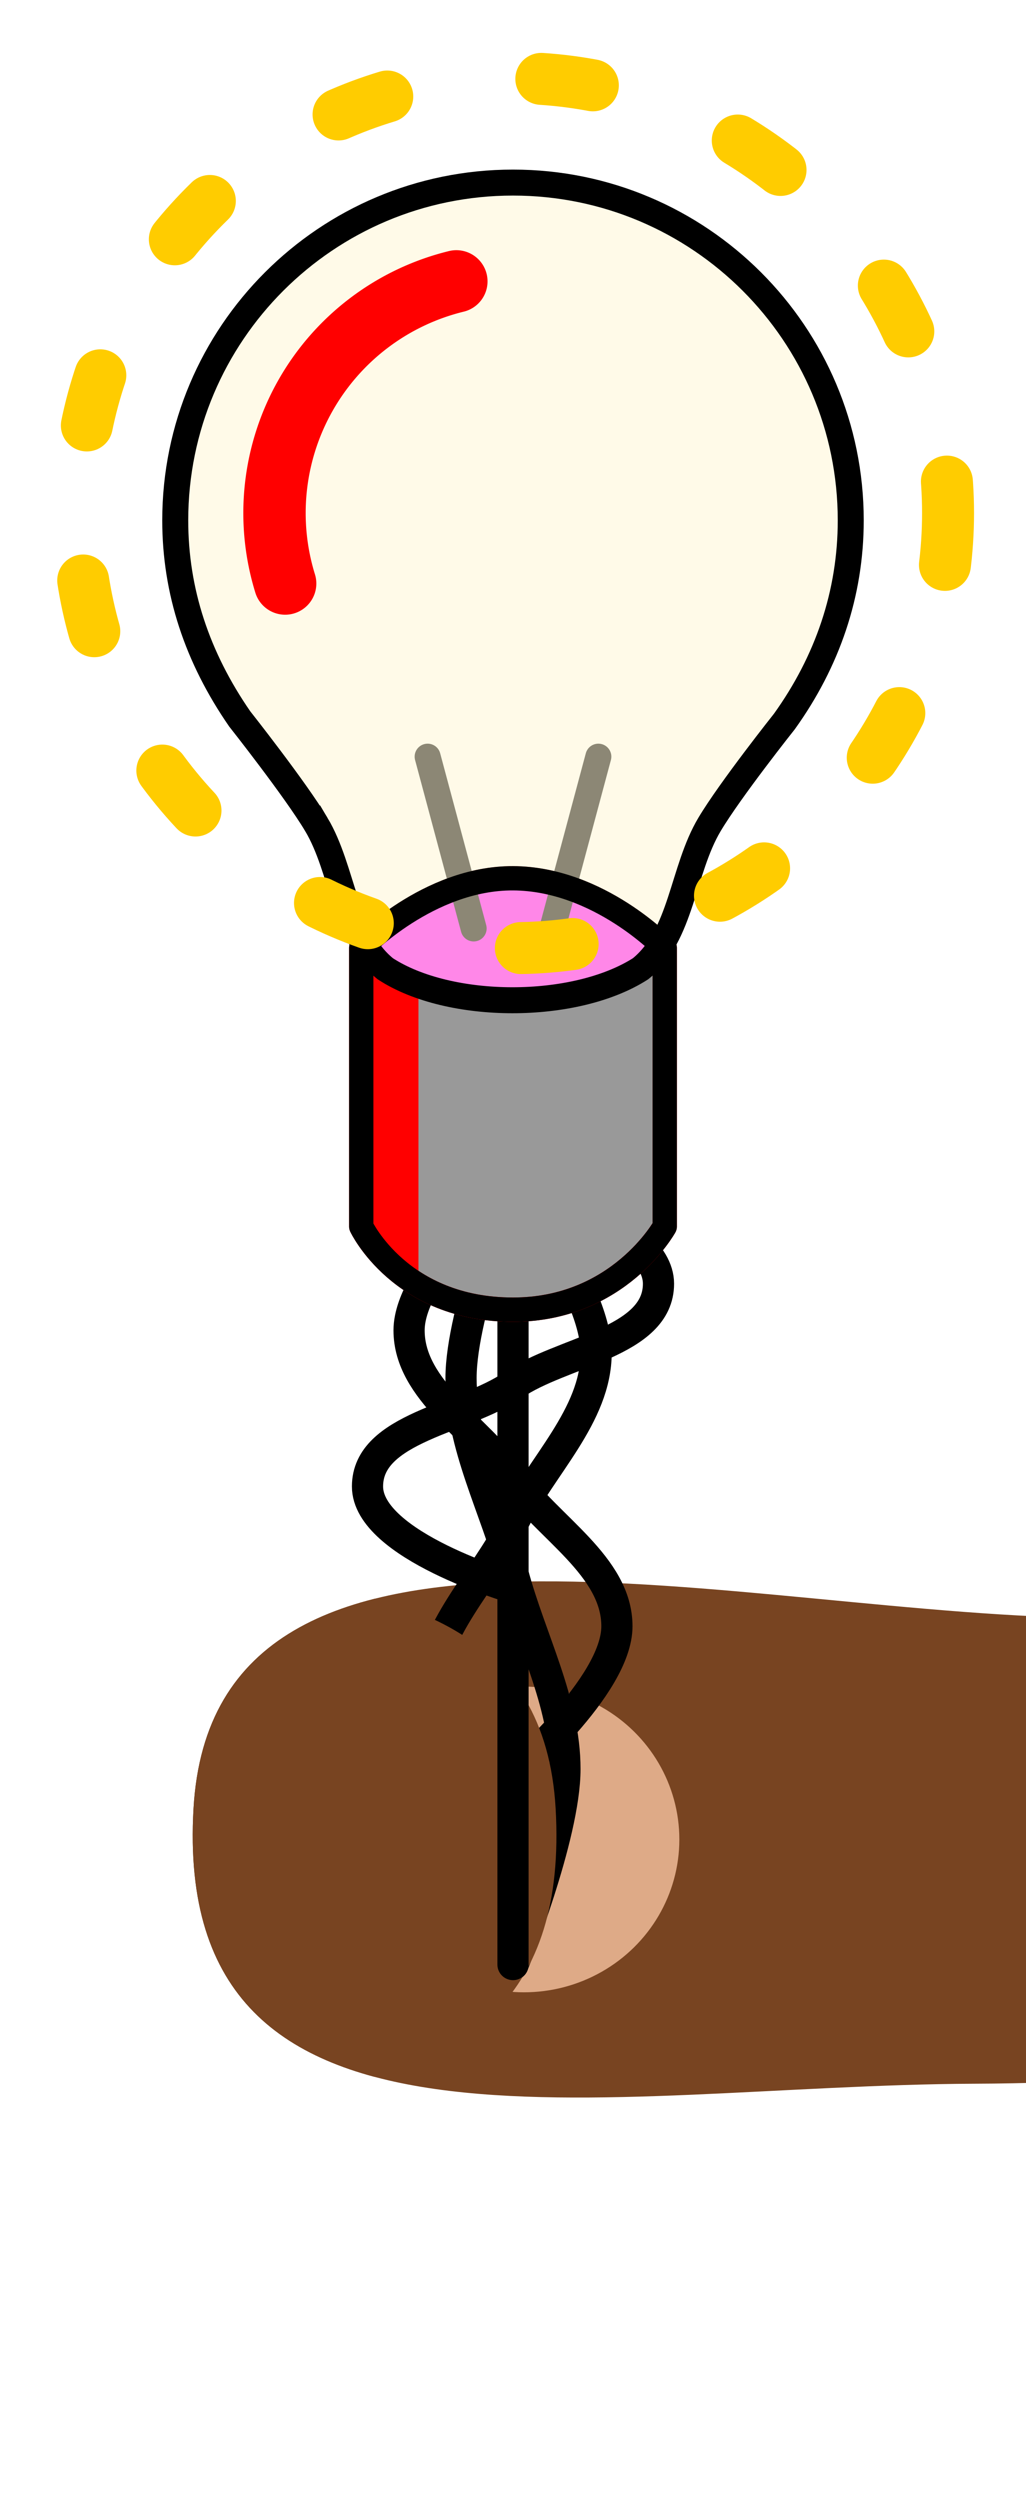 <?xml version="1.0" encoding="UTF-8" standalone="no"?>
<svg
   xmlns:dc="http://purl.org/dc/elements/1.1/"
   xmlns:cc="http://creativecommons.org/ns#"
   xmlns:rdf="http://www.w3.org/1999/02/22-rdf-syntax-ns#"
   xmlns:svg="http://www.w3.org/2000/svg"
   xmlns="http://www.w3.org/2000/svg"
   xmlns:sodipodi="http://sodipodi.sourceforge.net/DTD/sodipodi-0.dtd"
   xmlns:inkscape="http://www.inkscape.org/namespaces/inkscape"
   viewBox="0 0 197.451 481.081"
   preserveAspectRatio="xMinYMin"
   version="1.1"
   id="svg831"
   sodipodi:docname="light.svg"
   width="197.451"
   height="481.081"
   inkscape:version="0.92.2 5c3e80d, 2017-08-06">
  <defs
     id="defs835">
    <marker
       inkscape:isstock="true"
       style="overflow:visible"
       id="marker2565"
       refX="0"
       refY="0"
       orient="auto"
       inkscape:stockid="DotS">
      <path
         transform="matrix(0.2,0,0,0.2,1.48,0.2)"
         style="fill:#000000;fill-opacity:1;fill-rule:evenodd;stroke:#000000;stroke-width:1pt;stroke-opacity:1"
         d="m -2.5,-1 c 0,2.76 -2.24,5 -5,5 -2.76,0 -5,-2.24 -5,-5 0,-2.76 2.24,-5 5,-5 2.76,0 5,2.24 5,5 z"
         id="path2563"
         inkscape:connector-curvature="0" />
    </marker>
    <marker
       inkscape:stockid="DotS"
       orient="auto"
       refY="0"
       refX="0"
       id="marker2057"
       style="overflow:visible"
       inkscape:isstock="true">
      <path
         id="path2055"
         d="m -2.5,-1 c 0,2.76 -2.24,5 -5,5 -2.76,0 -5,-2.24 -5,-5 0,-2.76 2.24,-5 5,-5 2.76,0 5,2.24 5,5 z"
         style="fill:#000000;fill-opacity:1;fill-rule:evenodd;stroke:#000000;stroke-width:1pt;stroke-opacity:1"
         transform="matrix(0.2,0,0,0.2,1.48,0.2)"
         inkscape:connector-curvature="0" />
    </marker>
    <marker
       inkscape:isstock="true"
       style="overflow:visible"
       id="marker1485"
       refX="0"
       refY="0"
       orient="auto"
       inkscape:stockid="DotS">
      <path
         transform="matrix(0.2,0,0,0.2,1.48,0.2)"
         style="fill:#000000;fill-opacity:1;fill-rule:evenodd;stroke:#000000;stroke-width:1pt;stroke-opacity:1"
         d="m -2.5,-1 c 0,2.76 -2.24,5 -5,5 -2.76,0 -5,-2.24 -5,-5 0,-2.76 2.24,-5 5,-5 2.76,0 5,2.24 5,5 z"
         id="path1483"
         inkscape:connector-curvature="0" />
    </marker>
    <marker
       inkscape:stockid="DotS"
       orient="auto"
       refY="0"
       refX="0"
       id="marker1455"
       style="overflow:visible"
       inkscape:isstock="true"
       inkscape:collect="always">
      <path
         id="path1453"
         d="m -2.5,-1 c 0,2.76 -2.24,5 -5,5 -2.76,0 -5,-2.24 -5,-5 0,-2.76 2.24,-5 5,-5 2.76,0 5,2.24 5,5 z"
         style="fill:#000000;fill-opacity:1;fill-rule:evenodd;stroke:#000000;stroke-width:1pt;stroke-opacity:1"
         transform="matrix(0.2,0,0,0.2,1.48,0.2)"
         inkscape:connector-curvature="0" />
    </marker>
    <marker
       inkscape:isstock="true"
       style="overflow:visible"
       id="marker1379"
       refX="0"
       refY="0"
       orient="auto"
       inkscape:stockid="DotS"
       inkscape:collect="always">
      <path
         transform="matrix(0.2,0,0,0.2,1.48,0.2)"
         style="fill:#000000;fill-opacity:1;fill-rule:evenodd;stroke:#000000;stroke-width:1pt;stroke-opacity:1"
         d="m -2.5,-1 c 0,2.76 -2.24,5 -5,5 -2.76,0 -5,-2.24 -5,-5 0,-2.76 2.24,-5 5,-5 2.76,0 5,2.24 5,5 z"
         id="path1377"
         inkscape:connector-curvature="0" />
    </marker>
    <marker
       inkscape:stockid="DotS"
       orient="auto"
       refY="0"
       refX="0"
       id="marker1347"
       style="overflow:visible"
       inkscape:isstock="true"
       inkscape:collect="always">
      <path
         id="path1345"
         d="m -2.5,-1 c 0,2.76 -2.24,5 -5,5 -2.76,0 -5,-2.24 -5,-5 0,-2.76 2.24,-5 5,-5 2.76,0 5,2.24 5,5 z"
         style="fill:#000000;fill-opacity:1;fill-rule:evenodd;stroke:#000000;stroke-width:1pt;stroke-opacity:1"
         transform="matrix(0.2,0,0,0.2,1.48,0.2)"
         inkscape:connector-curvature="0" />
    </marker>
    <marker
       inkscape:stockid="DotS"
       orient="auto"
       refY="0"
       refX="0"
       id="DotS"
       style="overflow:visible"
       inkscape:isstock="true">
      <path
         id="path1102"
         d="m -2.5,-1 c 0,2.76 -2.24,5 -5,5 -2.76,0 -5,-2.24 -5,-5 0,-2.76 2.24,-5 5,-5 2.76,0 5,2.24 5,5 z"
         style="fill:#000000;fill-opacity:1;fill-rule:evenodd;stroke:#000000;stroke-width:1pt;stroke-opacity:1"
         transform="matrix(0.2,0,0,0.2,1.48,0.2)"
         inkscape:connector-curvature="0" />
    </marker>
    <marker
       inkscape:stockid="DiamondSstart"
       orient="auto"
       refY="0"
       refX="0"
       id="DiamondSstart"
       style="overflow:visible"
       inkscape:isstock="true">
      <path
         id="path1129"
         d="M 0,-7.071 -7.071,0 0,7.071 7.071,0 Z"
         style="fill:#000000;fill-opacity:1;fill-rule:evenodd;stroke:#000000;stroke-width:1pt;stroke-opacity:1"
         transform="matrix(0.2,0,0,0.2,1.2,0)"
         inkscape:connector-curvature="0" />
    </marker>
    <marker
       inkscape:stockid="DotL"
       orient="auto"
       refY="0"
       refX="0"
       id="DotL"
       style="overflow:visible"
       inkscape:isstock="true">
      <path
         id="path1096"
         d="m -2.5,-1 c 0,2.76 -2.24,5 -5,5 -2.76,0 -5,-2.24 -5,-5 0,-2.76 2.24,-5 5,-5 2.76,0 5,2.24 5,5 z"
         style="fill:#000000;fill-opacity:1;fill-rule:evenodd;stroke:#000000;stroke-width:1pt;stroke-opacity:1"
         transform="matrix(0.8,0,0,0.8,5.92,0.8)"
         inkscape:connector-curvature="0" />
    </marker>
    <inkscape:path-effect
       effect="mirror_symmetry"
       start_point="-748.178,799.343"
       end_point="-748.178,830.802"
       center_point="-748.178,815.073"
       id="path-effect872"
       is_visible="true"
       mode="free"
       discard_orig_path="false"
       fuse_paths="false"
       oposite_fuse="false" />
    <inkscape:path-effect
       effect="mirror_symmetry"
       start_point="-714.052,836.658"
       end_point="-714.052,837.022"
       center_point="-714.052,836.84"
       id="path-effect868"
       is_visible="true"
       mode="free"
       discard_orig_path="false"
       fuse_paths="false"
       oposite_fuse="false" />
    <inkscape:path-effect
       effect="mirror_symmetry"
       start_point="-703.12,784.18"
       end_point="-703.12,827.392"
       center_point="-703.12,805.786"
       id="path-effect864"
       is_visible="true"
       mode="free"
       discard_orig_path="false"
       fuse_paths="false"
       oposite_fuse="false" />
    <clipPath
       clipPathUnits="userSpaceOnUse"
       id="clipPath910">
      <path
         sodipodi:nodetypes="csccscc"
         inkscape:connector-curvature="0"
         id="path912"
         d="m -774.546,827.629 c 0,0 12.917,-13.472 29.203,-13.412 16.53,0.062 29.203,13.412 29.203,13.412 v 53.6 c 0,0 -8.825,16 -29.203,16 -21.673,0 -29.203,-16 -29.203,-16 z"
         style="opacity:1;fill:#999999;fill-opacity:1;fill-rule:nonzero;stroke:#ff0000;stroke-width:4.677;stroke-linecap:round;stroke-linejoin:round;stroke-miterlimit:4;stroke-dasharray:none;stroke-dashoffset:0;stroke-opacity:1" />
    </clipPath>
    <clipPath
       clipPathUnits="userSpaceOnUse"
       id="clipPath946">
      <g
         id="g950"
         transform="translate(-8.246,84.523)">
        <path
           inkscape:connector-curvature="0"
           id="path948"
           d="m -860.172,860.528 c -4.188,73.011 78.255,53.243 150.216,52.941 82.387,-0.346 98.922,-19.445 98.922,-47.059 0,-27.614 -4.788,-42.549 -73.824,-42.549 -69.036,0 -171.436,-30.938 -175.314,36.667 z"
           style="fill:#ff0000" />
      </g>
    </clipPath>
  </defs>
  <sodipodi:namedview
     pagecolor="#ffffff"
     bordercolor="#666666"
     borderopacity="1"
     objecttolerance="10"
     gridtolerance="10"
     guidetolerance="10"
     inkscape:pageopacity="0"
     inkscape:pageshadow="2"
     inkscape:window-width="1805"
     inkscape:window-height="940"
     id="namedview833"
     showgrid="false"
     fit-margin-top="10"
     fit-margin-left="10"
     fit-margin-right="10"
     fit-margin-bottom="100"
     inkscape:zoom="1.3719999"
     inkscape:cx="-90.257302"
     inkscape:cy="247.24484"
     inkscape:window-x="0"
     inkscape:window-y="0"
     inkscape:window-maximized="0"
     inkscape:current-layer="layer2"
     inkscape:object-nodes="true"
     showguides="false" />
  <g
     inkscape:groupmode="layer"
     id="layer3"
     inkscape:label="Bear"
     transform="translate(-24.503,256.106)"
     sodipodi:insensitive="true">
    <g
       id="g3650">
      <g
         id="g849"
         transform="translate(930.16,-853.131)"
         inkscape:transform-center-x="98.396509"
         inkscape:transform-center-y="1.4577261">
        <path
           inkscape:connector-curvature="0"
           id="path4971"
           d="m -868.418,945.051 c -4.188,73.011 78.255,53.243 150.216,52.941 82.387,-0.346 98.922,-19.445 98.922,-47.059 0,-27.614 -4.788,-42.549 -73.824,-42.549 -69.036,0 -171.436,-30.938 -175.314,36.667 z"
           style="fill:#784421" />
        <ellipse
           transform="scale(-1,1)"
           ry="29.414"
           rx="29.911"
           cy="950.986"
           cx="804.83"
           id="path4974"
           style="fill:#deaa87" />
      </g>
      <path
         style="fill:none;stroke:#000000;stroke-width:6;stroke-linecap:round;stroke-linejoin:miter;stroke-miterlimit:4;stroke-dasharray:none;stroke-opacity:1;marker-end:url(#marker1347)"
         d="M 123.228,-28.56 V 121.933"
         id="path977"
         inkscape:connector-curvature="0" />
      <path
         sodipodi:nodetypes="caaac"
         inkscape:connector-curvature="0"
         id="path1375"
         d="m 123.228,-28.569 c 0,0 16,20.623 16,32.782 0,12.159 -10.667,21.855 -16,32.782 -5.333,10.927 -16,20.623 -16,32.782 0,12.159 16,32.782 16,32.782"
         style="fill:none;stroke:#000000;stroke-width:6;stroke-linecap:round;stroke-linejoin:miter;stroke-miterlimit:4;stroke-dasharray:none;stroke-opacity:1;marker-end:url(#marker1379)" />
      <path
         sodipodi:nodetypes="caaac"
         style="fill:none;stroke:#000000;stroke-width:6;stroke-linecap:round;stroke-linejoin:miter;stroke-miterlimit:4;stroke-dasharray:none;stroke-opacity:1;marker-end:url(#marker1455)"
         d="m 123.228,-28.575 c 0,0 -20,16.871 -20,28.468 0,11.597 13.333,18.978 20,28.468 6.667,9.489 20,16.871 20,28.468 0,11.597 -20,28.468 -20,28.468"
         id="path1451"
         inkscape:connector-curvature="0" />
      <path
         sodipodi:nodetypes="caaac"
         style="fill:none;stroke:#000000;stroke-width:6;stroke-linecap:round;stroke-linejoin:miter;stroke-miterlimit:4;stroke-dasharray:none;stroke-opacity:1;marker-end:url(#marker2057)"
         d="m 123.228,-28.59 c 0,0 28,8.132 28,19.507 0,11.375 -18.667,13.004 -28,19.507 -9.333,6.502 -28,8.132 -28,19.507 0,11.375 28,19.507 28,19.507"
         id="path2053"
         inkscape:connector-curvature="0" />
      <path
         sodipodi:nodetypes="caaac"
         inkscape:connector-curvature="0"
         id="path2561"
         d="m 123.228,-28.563 c 0,0 -10,24.647 -10,37.623 0,12.976 6.667,25.082 10,37.623 3.333,12.541 10,24.647 10,37.623 0,12.976 -10,37.623 -10,37.623"
         style="fill:none;stroke:#000000;stroke-width:6;stroke-linecap:round;stroke-linejoin:miter;stroke-miterlimit:4;stroke-dasharray:none;stroke-opacity:1;marker-end:url(#marker2565)" />
      <path
         clip-path="url(#clipPath946)"
         inkscape:connector-curvature="0"
         id="path845"
         d="m -798.725,945.051 c 4.188,73.011 -78.255,53.243 -150.216,52.941 -82.387,-0.346 -98.922,-19.445 -98.921,-47.059 0,-27.614 4.788,-42.549 73.823,-42.549 69.036,0 171.436,-30.938 175.314,36.667 z"
         style="fill:#784421"
         transform="translate(930.16,-853.131)" />
    </g>
  </g>
  <g
     inkscape:groupmode="layer"
     id="layer2"
     inkscape:label="Bulb"
     style="display:inline"
     transform="translate(-24.503,256.106)">
    <g
       transform="translate(868.571,-901.319)"
       id="g997">
      <path
         style="fill:none;stroke:#000000;stroke-width:6;stroke-linecap:round;stroke-linejoin:miter;stroke-miterlimit:4;stroke-dasharray:none;stroke-opacity:1"
         d="M -745.343,872.76 V 1023.252"
         id="path958"
         inkscape:connector-curvature="0" />
      <path
         sodipodi:nodetypes="csccscc"
         inkscape:connector-curvature="0"
         id="rect901"
         d="m -774.546,827.629 c 0,0 12.917,-13.472 29.203,-13.412 16.53,0.062 29.203,13.412 29.203,13.412 v 53.6 c 0,0 -8.825,16 -29.203,16 -21.673,0 -29.203,-16 -29.203,-16 z"
         style="opacity:1;fill:#999999;fill-opacity:1;fill-rule:nonzero;stroke:#ff0000;stroke-width:4.677;stroke-linecap:round;stroke-linejoin:round;stroke-miterlimit:4;stroke-dasharray:none;stroke-dashoffset:0;stroke-opacity:1" />
      <rect
         transform="matrix(0.525,0,0,0.902,-368.282,82.976)"
         clip-path="url(#clipPath910)"
         y="802.873"
         x="-778.379"
         height="118.409"
         width="25.512"
         id="rect906"
         style="opacity:1;fill:#ff0000;fill-opacity:1;fill-rule:nonzero;stroke:none;stroke-width:4.455;stroke-linecap:round;stroke-linejoin:round;stroke-miterlimit:4;stroke-dasharray:none;stroke-dashoffset:0;stroke-opacity:1" />
      <path
         style="opacity:1;fill:#ff00ff;fill-opacity:1;fill-rule:nonzero;stroke:#ff0000;stroke-width:4;stroke-linecap:round;stroke-linejoin:round;stroke-miterlimit:4;stroke-dasharray:none;stroke-dashoffset:0;stroke-opacity:1"
         d="m -774.546,827.629 c 0,0 12.917,-13.472 29.203,-13.412 16.53,0.062 29.203,13.412 29.203,13.412 v 0 c 0,0 -8.438,10.115 -28.816,10.115 -21.673,0 -29.589,-10.115 -29.589,-10.115 z"
         id="path904"
         inkscape:connector-curvature="0"
         sodipodi:nodetypes="csccscc" />
      <g
         transform="translate(5.365)"
         id="g926">
        <path
           style="fill:none;stroke:#000000;stroke-width:5;stroke-linecap:round;stroke-linejoin:miter;stroke-miterlimit:4;stroke-dasharray:none;stroke-opacity:1"
           d="m -758.279,823.875 -8.858,-33.06"
           id="path920"
           inkscape:connector-curvature="0" />
        <path
           inkscape:connector-curvature="0"
           id="path922"
           d="m -743.138,823.875 8.858,-33.06"
           style="fill:none;stroke:#000000;stroke-width:5;stroke-linecap:round;stroke-linejoin:miter;stroke-miterlimit:4;stroke-dasharray:none;stroke-opacity:1" />
      </g>
      <path
         sodipodi:nodetypes="cccccssscc"
         inkscape:connector-curvature="0"
         d="m -783.192,803.855 c 5.251,8.815 5.295,21.32 13.271,27.773 12.299,8.046 36.461,8.115 49.127,0 7.976,-6.454 8.022,-18.959 13.273,-27.773 3.992,-6.701 14.408,-19.811 14.408,-19.811 8.276,-11.539 12.769,-24.594 12.769,-38.698 0,-35.899 -29.101,-65 -65,-65 -35.899,0 -65,29.101 -65,65 0,13.666 4.218,26.348 12.405,38.199 0,0 10.754,13.61 14.746,20.311 z"
         style="fill:#fff6d5;fill-opacity:0.55;stroke:#000000;stroke-width:5;stroke-linecap:round;stroke-linejoin:miter;stroke-miterlimit:4;stroke-dasharray:none;stroke-opacity:1"
         id="path870" />
      <path
         style="opacity:1;fill:none;fill-opacity:1;fill-rule:nonzero;stroke:#000000;stroke-width:4.677;stroke-linecap:round;stroke-linejoin:round;stroke-miterlimit:4;stroke-dasharray:none;stroke-dashoffset:0;stroke-opacity:1"
         d="m -774.546,827.629 c 0,0 12.917,-13.472 29.203,-13.412 16.53,0.062 29.203,13.412 29.203,13.412 v 53.6 c 0,0 -8.825,16 -29.203,16 -21.673,0 -29.203,-16 -29.203,-16 z"
         id="path914"
         inkscape:connector-curvature="0"
         sodipodi:nodetypes="csccscc" />
      <circle
         r="83.725"
         cy="743.939"
         cx="-745.343"
         id="path916"
         style="opacity:1;fill:none;fill-opacity:0.55;fill-rule:nonzero;stroke:#ffcc00;stroke-width:10;stroke-linecap:round;stroke-linejoin:round;stroke-miterlimit:4;stroke-dasharray:10, 30;stroke-dashoffset:0;stroke-opacity:1" />
      <path
         sodipodi:open="true"
         d="m -789.191,757.501 a 45.897,45.897 0 0 1 3.915,-36.189 45.897,45.897 0 0 1 29.032,-21.957"
         sodipodi:end="4.4726016"
         sodipodi:start="2.8416137"
         sodipodi:ry="45.897041"
         sodipodi:rx="45.897041"
         sodipodi:cy="743.93878"
         sodipodi:cx="-745.34326"
         sodipodi:type="arc"
         style="opacity:1;fill:none;fill-opacity:0.55;fill-rule:nonzero;stroke:#ff0000;stroke-width:12;stroke-linecap:round;stroke-linejoin:round;stroke-miterlimit:4;stroke-dasharray:none;stroke-dashoffset:0;stroke-opacity:1"
         id="circle918" />
    </g>
  </g>
</svg>
